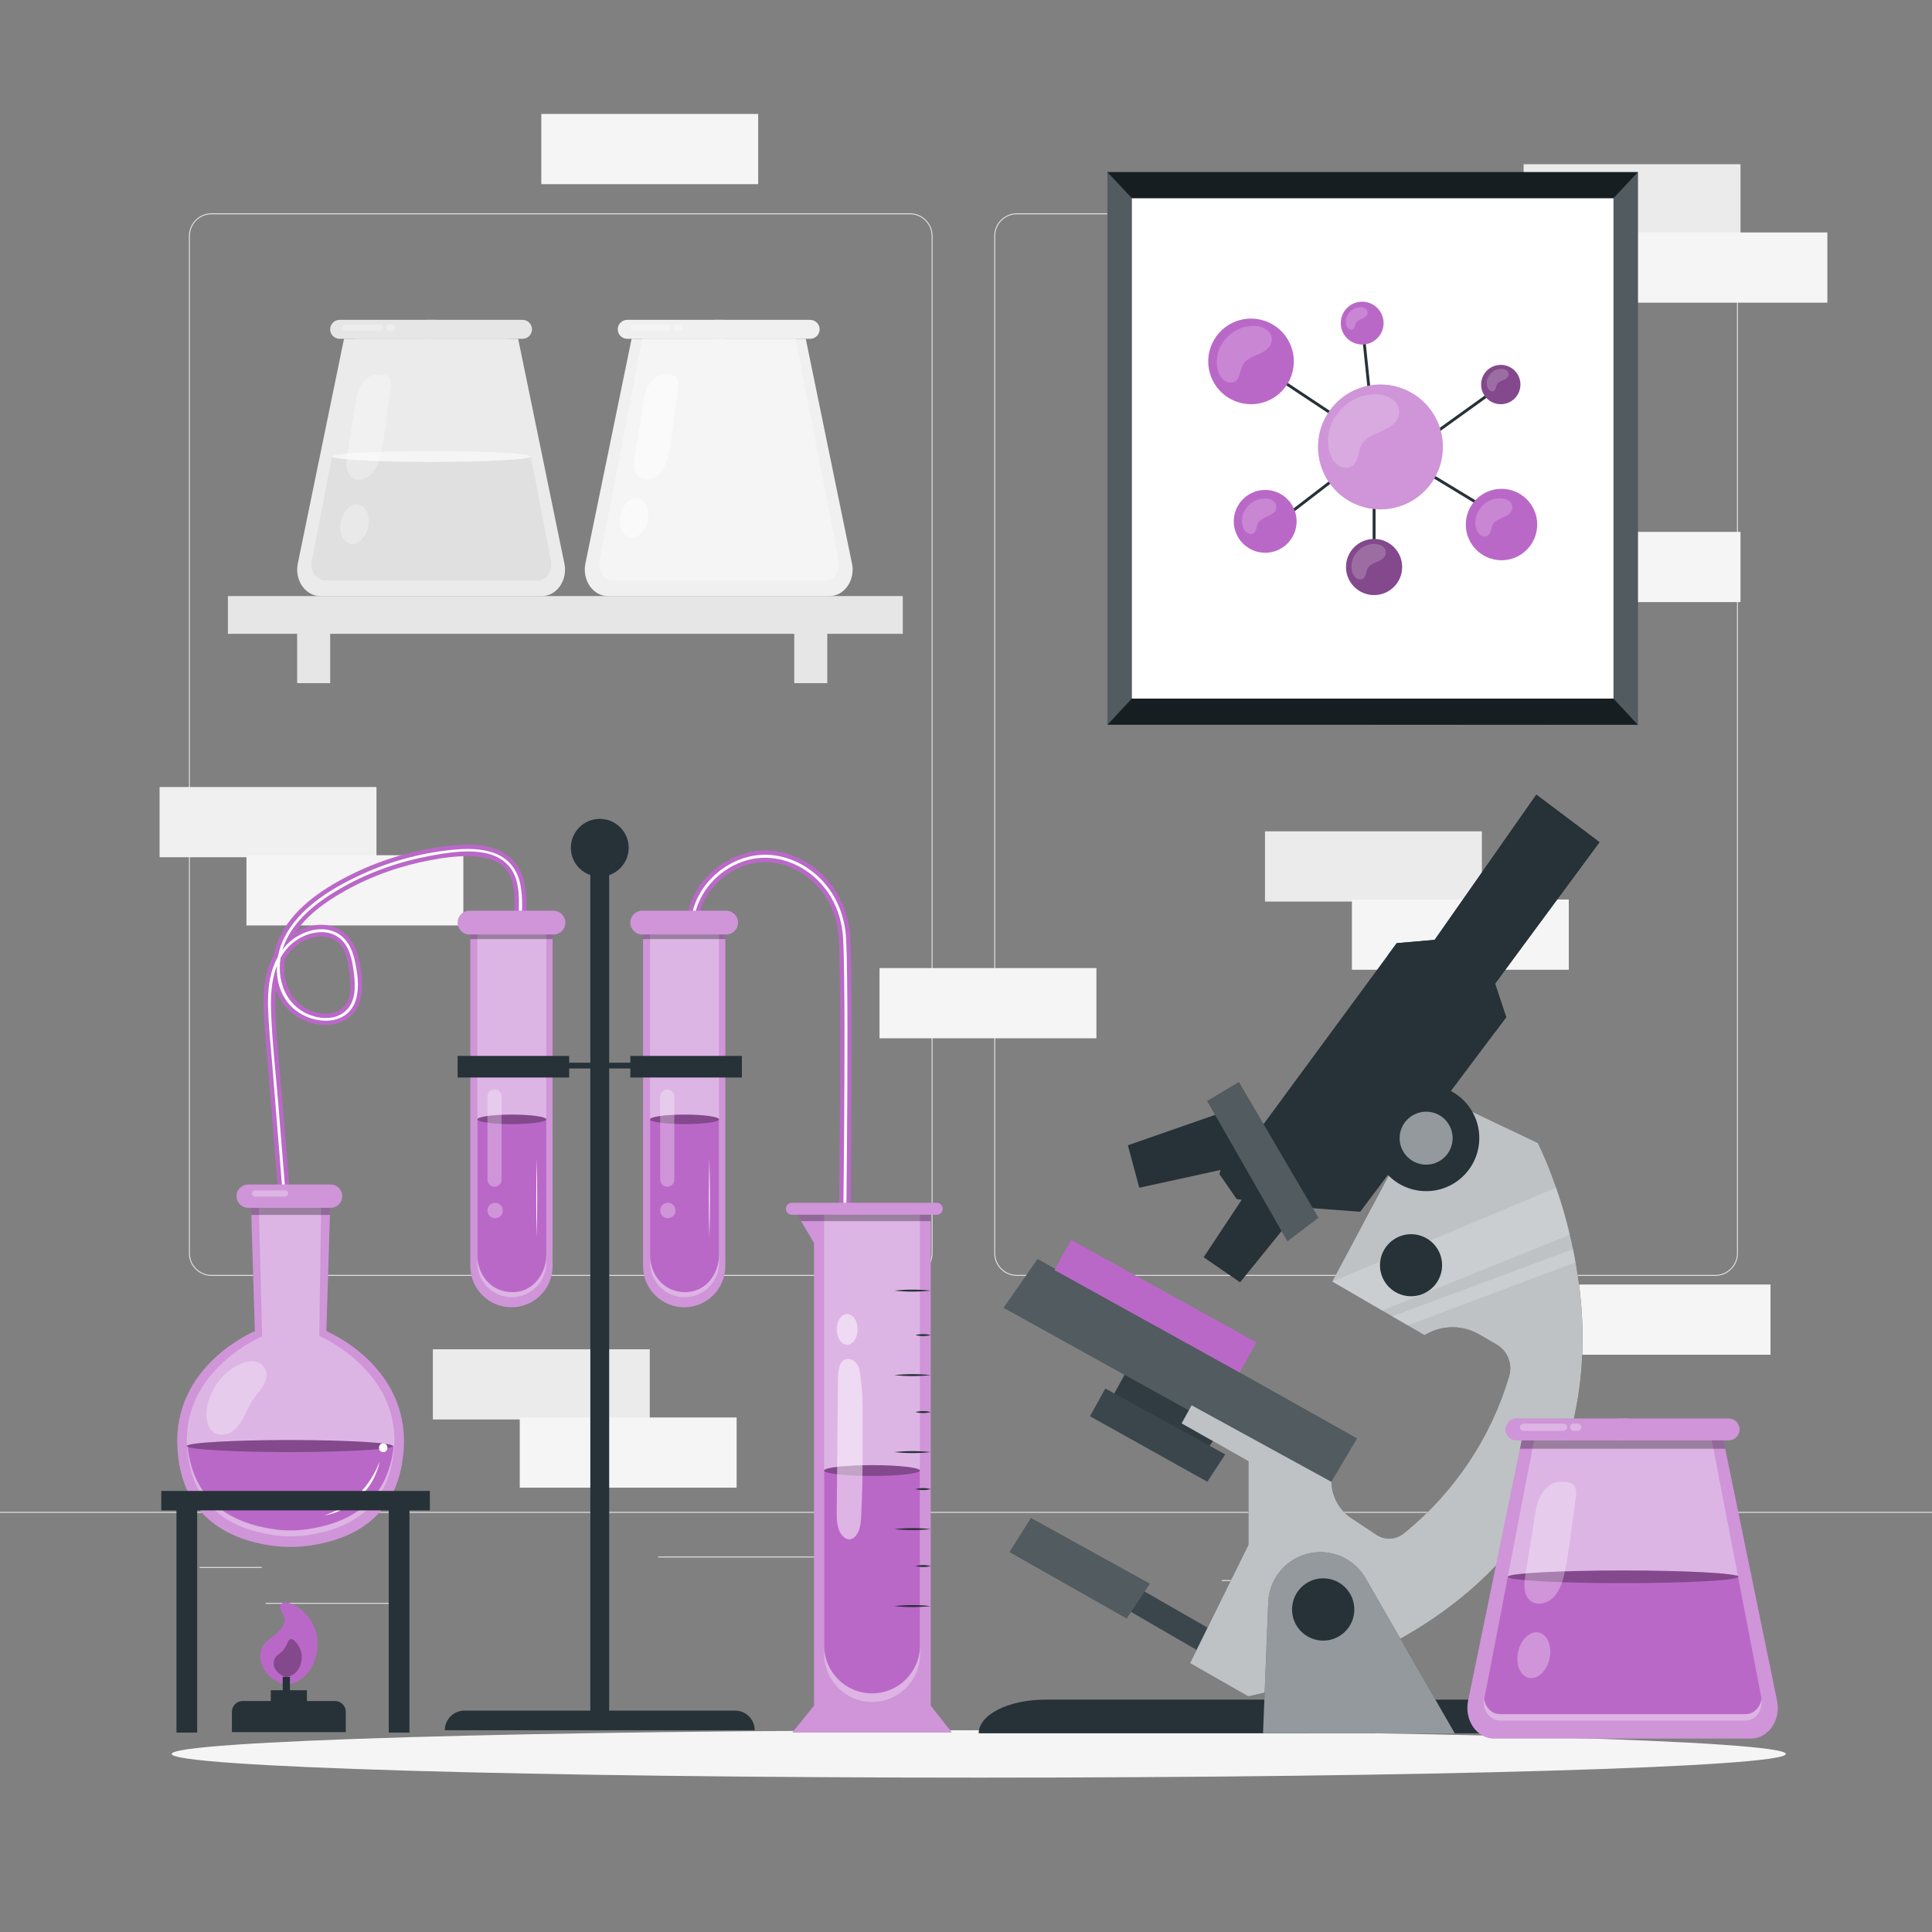 <svg xmlns="http://www.w3.org/2000/svg" viewBox="0 0 500 500"><rect x="0" y="0" width="500" height="500" fill="#808080" stroke="none"/><g id="freepik--background-complete--inject-6"><g><g><g><path d="M443.92,330.2h-180.75c-3.23,0-5.86-2.63-5.86-5.86V61.06c0-3.23,2.63-5.86,5.86-5.86h180.75c3.23,0,5.86,2.63,5.86,5.86V324.34c0,3.23-2.63,5.86-5.86,5.86ZM263.17,55.45c-3.09,0-5.61,2.52-5.61,5.61V324.34c0,3.09,2.52,5.61,5.61,5.61h180.75c3.09,0,5.61-2.52,5.61-5.61V61.06c0-3.09-2.52-5.61-5.61-5.61h-180.75Z" style="fill:#e0e0e0;"></path><path d="M235.49,330.2H54.75c-3.23,0-5.86-2.63-5.86-5.86V61.06c0-3.23,2.63-5.86,5.86-5.86H235.49c3.23,0,5.86,2.63,5.86,5.86V324.34c0,3.23-2.63,5.86-5.86,5.86ZM54.75,55.45c-3.09,0-5.61,2.52-5.61,5.61V324.34c0,3.09,2.52,5.61,5.61,5.61H235.49c3.09,0,5.61-2.52,5.61-5.61V61.06c0-3.09-2.52-5.61-5.61-5.61H54.75Z" style="fill:#e0e0e0;"></path></g><rect x="0" y="391.27" width="500" height=".25" style="fill:#e0e0e0;"></rect></g><rect x="51.67" y="405.53" width="16.06" height=".25" style="fill:#e0e0e0;"></rect><rect x="170.35" y="402.82" width="53.53" height=".25" style="fill:#e0e0e0;"></rect><rect x="68.73" y="414.82" width="36.25" height=".25" style="fill:#e0e0e0;"></rect><rect x="378.35" y="402.69" width="43.19" height=".25" style="fill:#e0e0e0;"></rect><rect x="430.45" y="402.69" width="6.33" height=".25" style="fill:#e0e0e0;"></rect><rect x="316.21" y="408.92" width="53.89" height=".25" style="fill:#e0e0e0;"></rect></g><rect x="227.62" y="250.54" width="56.13" height="18.17" style="fill:#f5f5f5;"></rect><rect x="394.31" y="137.65" width="56.13" height="18.17" style="fill:#f5f5f5;"></rect><rect x="402.08" y="332.43" width="56.13" height="18.17" style="fill:#f5f5f5;"></rect><rect x="140.09" y="29.49" width="56.13" height="18.17" style="fill:#f5f5f5;"></rect><g><rect x="327.38" y="215.15" width="56.13" height="18.17" style="fill:#ebebeb;"></rect><rect x="349.87" y="232.8" width="56.13" height="18.17" style="fill:#f5f5f5;"></rect></g><g><rect x="394.31" y="42.5" width="56.13" height="18.17" style="fill:#ebebeb;"></rect><rect x="416.79" y="60.16" width="56.13" height="18.17" style="fill:#f5f5f5;"></rect></g><g><rect x="112.03" y="349.19" width="56.13" height="18.17" style="fill:#ebebeb;"></rect><rect x="134.51" y="366.84" width="56.13" height="18.17" style="fill:#f5f5f5;"></rect></g><g><rect x="41.3" y="203.68" width="56.13" height="18.17" style="fill:#f0f0f0;"></rect><rect x="63.78" y="221.33" width="56.13" height="18.17" style="fill:#f5f5f5;"></rect></g><g><g><rect x="58.98" y="154.26" width="174.66" height="9.77" style="fill:#e6e6e6;"></rect><rect x="76.9" y="161.68" width="8.55" height="15.12" style="fill:#e6e6e6;"></rect><rect x="205.55" y="161.68" width="8.55" height="15.12" style="fill:#e6e6e6;"></rect></g><g><g><path d="M146.06,145.84l-11.96-58.16h-45.07l-11.96,58.16c-.88,4.3,1.96,8.42,5.82,8.42h57.36c3.86,0,6.7-4.12,5.82-8.42Z" style="fill:#ebebeb;"></path><g><path d="M87.89,82.78h24.86v4.9h-24.86c-1.35,0-2.45-1.1-2.45-2.45h0c0-1.35,1.1-2.45,2.45-2.45Z" style="fill:#e6e6e6;"></path><path d="M112.83,82.78h24.86v4.9h-24.86c-1.35,0-2.45-1.1-2.45-2.45h0c0-1.35,1.1-2.45,2.45-2.45Z" transform="translate(248.06 170.46) rotate(180)" style="fill:#e6e6e6;"></path></g><path d="M131.49,87.68h-39.7l-11.1,57.57c-.49,2.56,1.21,4.99,3.5,4.99h54.91c2.29,0,3.99-2.43,3.5-4.99l-11.1-57.57Z" style="fill:#ebebeb;"></path><path d="M98.37,85.55h-8.92c-.45,0-.81-.36-.81-.81h0c0-.45,.36-.81,.81-.81h8.92c.45,0,.81,.36,.81,.81h0c0,.45-.36,.81-.81,.81Z" style="fill:#fff; opacity:.3;"></path><path d="M101.54,85.55h-.91c-.45,0-.81-.36-.81-.81h0c0-.45,.36-.81,.81-.81h.91c.45,0,.81,.36,.81,.81h0c0,.45-.36,.81-.81,.81Z" style="fill:#fff; opacity:.3;"></path><path d="M142.6,145.25l-5.29-27.42-51.39,.31-5.23,27.11c-.49,2.56,1.21,4.99,3.5,4.99h54.91c2.29,0,3.99-2.43,3.5-4.99Z" style="fill:#e0e0e0;"></path><path d="M111.67,116.73c-14.22,0-25.75,.63-25.75,1.41s11.53,1.41,25.75,1.41,25.75-.63,25.75-1.41-11.53-1.41-25.75-1.41Z" style="fill:#f5f5f5;"></path></g><g style="opacity:.3;"><path d="M100.06,97.23c1.54,.79,1.11,2.9,.98,3.74-.94,6.07-1.23,10.55-2.51,16.59-.39,1.86-1.07,3.75-2.39,5.12-1.32,1.38-3.65,1.98-5.14,.81-1.62-1.27-1.46-3.74-1.13-5.78,.67-4.22,1.34-8.43,2.01-12.65,.27-1.7,.55-3.44,1.33-4.97,.78-1.54,2.16-2.87,3.86-3.15,0,0,2.06-.2,2.99,.28Z" style="fill:#fff;"></path></g><path d="M95.26,136.41c-.61,2.8-2.68,4.72-4.62,4.3s-3.01-3.04-2.4-5.84,2.68-4.72,4.62-4.3,3.01,3.04,2.4,5.84Z" style="fill:#fff; opacity:.3;"></path></g><g><g><path d="M220.49,145.84l-11.96-58.16h-45.07l-11.96,58.16c-.88,4.3,1.96,8.42,5.82,8.42h57.36c3.86,0,6.7-4.12,5.82-8.42Z" style="fill:#f0f0f0;"></path><g><path d="M162.32,82.78h24.86v4.9h-24.86c-1.35,0-2.45-1.1-2.45-2.45h0c0-1.35,1.1-2.45,2.45-2.45Z" style="fill:#f0f0f0;"></path><path d="M187.26,82.78h24.86v4.9h-24.86c-1.35,0-2.45-1.1-2.45-2.45h0c0-1.35,1.1-2.45,2.45-2.45Z" transform="translate(396.93 170.46) rotate(180)" style="fill:#f0f0f0;"></path></g><path d="M205.93,87.68h-39.7l-11.1,57.57c-.49,2.56,1.21,4.99,3.5,4.99h54.91c2.29,0,3.99-2.43,3.5-4.99l-11.1-57.57Z" style="fill:#f5f5f5;"></path><path d="M172.8,85.55h-8.92c-.45,0-.81-.36-.81-.81h0c0-.45,.36-.81,.81-.81h8.92c.45,0,.81,.36,.81,.81h0c0,.45-.36,.81-.81,.81Z" style="fill:#fff; opacity:.3;"></path><path d="M175.98,85.55h-.91c-.45,0-.81-.36-.81-.81h0c0-.45,.36-.81,.81-.81h.91c.45,0,.81,.36,.81,.81h0c0,.45-.36,.81-.81,.81Z" style="fill:#fff; opacity:.3;"></path></g><path d="M174.5,97.23c1.54,.79,1.11,2.9,.98,3.74-.94,6.07-1.23,10.55-2.51,16.59-.39,1.86-1.07,3.75-2.39,5.12-1.32,1.38-3.65,1.98-5.14,.81-1.62-1.27-1.46-3.74-1.13-5.78,.67-4.22,1.34-8.43,2.01-12.65,.27-1.7,.55-3.44,1.33-4.97,.78-1.54,2.16-2.87,3.86-3.15,0,0,2.06-.2,2.99,.28Z" style="fill:#fafafa;"></path><path d="M167.61,134.8c-.61,2.8-2.68,4.72-4.62,4.3s-3.01-3.04-2.4-5.84,2.68-4.72,4.62-4.3,3.01,3.04,2.4,5.84Z" style="fill:#fafafa;"></path></g></g></g><g id="freepik--Shadow--inject-6"><path d="M462.17,453.92c0,3.39-93.52,6.13-208.87,6.13s-208.87-2.75-208.87-6.13,93.52-6.13,208.87-6.13,208.87,2.75,208.87,6.13Z" style="fill:#f5f5f5;"></path></g><g id="freepik--Picture--inject-6"><g><rect x="286.59" y="44.54" width="137.31" height="143.01" style="fill:#263238;"></rect><g><rect x="292.92" y="51.29" width="124.65" height="129.51" style="fill:#fff;"></rect><g><rect x="363.59" y="107.27" width="27.97" height=".75" transform="translate(8.08 240.41) rotate(-35.68)" style="fill:#263238;"></rect><rect x="376.33" y="113.12" width=".75" height="27.36" transform="translate(72.87 383.06) rotate(-58.75)" style="fill:#263238;"></rect><rect x="355.24" y="129.6" width=".75" height="15.39" style="fill:#263238;"></rect><circle cx="355.61" cy="146.74" r="7.26" style="fill:#BA68C8;"></circle><circle cx="355.61" cy="146.74" r="7.26" style="opacity:.3;"></circle><circle cx="388.59" cy="135.75" r="9.24" style="fill:#BA68C8;"></circle><path d="M393.48,99.52c0,2.81-2.27,5.08-5.08,5.08s-5.08-2.27-5.08-5.08,2.27-5.08,5.08-5.08,5.08,2.27,5.08,5.08Z" style="fill:#BA68C8;"></path><path d="M393.48,99.52c0,2.81-2.27,5.08-5.08,5.08s-5.08-2.27-5.08-5.08,2.27-5.08,5.08-5.08,5.08,2.27,5.08,5.08Z" style="opacity:.3;"></path><rect x="328.18" y="126.14" width="27.56" height=".75" transform="translate(-6.27 234.57) rotate(-37.54)" style="fill:#263238;"></rect><polygon points="356.2 115.19 327.23 95.99 327.64 95.37 355.29 113.69 352.16 83.66 352.9 83.58 356.2 115.19" style="fill:#263238;"></polygon><circle cx="352.53" cy="83.62" r="5.54" style="fill:#BA68C8;"></circle><circle cx="327.43" cy="134.92" r="8.13" transform="translate(.5 271.05) rotate(-45)" style="fill:#BA68C8;"></circle><circle cx="323.75" cy="93.52" r="11.08" transform="translate(158.02 386.94) rotate(-76.65)" style="fill:#BA68C8;"></circle><circle cx="357.26" cy="115.67" r="16.15" style="fill:#BA68C8;"></circle><circle cx="357.26" cy="115.67" r="16.15" style="fill:#fff; opacity:.3;"></circle></g></g><polygon points="286.59 187.54 292.92 180.79 417.57 180.79 423.9 187.62 286.59 187.54" style="opacity:.4;"></polygon><polygon points="286.59 44.54 292.92 51.29 417.57 51.29 423.9 44.54 286.59 44.54" style="opacity:.4;"></polygon><polygon points="423.9 44.54 417.57 51.29 417.57 180.79 423.9 187.62 423.9 44.54" style="fill:#fff; opacity:.2;"></polygon><polygon points="286.59 44.54 292.92 51.29 292.92 180.79 286.59 187.62 286.59 44.54" style="fill:#fff; opacity:.2;"></polygon><g style="opacity:.2;"><path d="M328.56,86.07c-.59-.82-2.64-2.47-6.81-1.37-2.5,.87-3.93,2.01-5.44,4.19-1.51,2.17-1.91,5.73-.68,8.08,.38,.74,.94,1.41,1.68,1.78,.74,.37,1.68,.41,2.38-.05,1.33-.87,1.17-2.86,1.93-4.26,.75-1.37,2.32-2.03,3.76-2.63,1.44-.61,2.99-1.4,3.55-2.86,.36-.94,.22-2.06-.37-2.88Z" style="fill:#fff;"></path></g><g style="opacity:.2;"><path d="M353.72,80.21c-.23-.33-1.05-.98-2.71-.55-.99,.35-1.56,.8-2.16,1.66-.6,.86-.76,2.28-.27,3.21,.15,.29,.37,.56,.67,.71s.67,.16,.94-.02c.53-.35,.46-1.14,.77-1.69,.3-.54,.92-.8,1.49-1.05,.57-.24,1.19-.56,1.41-1.13,.14-.37,.09-.82-.15-1.14Z" style="fill:#fff;"></path></g><g style="opacity:.2;"><path d="M390.2,96.14c-.23-.33-1.05-.98-2.71-.55-.99,.35-1.56,.8-2.16,1.66-.6,.86-.76,2.28-.27,3.21,.15,.29,.37,.56,.67,.71,.29,.15,.67,.16,.94-.02,.53-.35,.46-1.14,.77-1.69,.3-.54,.92-.8,1.49-1.05,.57-.24,1.19-.56,1.41-1.13,.14-.37,.09-.82-.15-1.14Z" style="fill:#fff;"></path></g><g style="opacity:.2;"><path d="M391.01,130.12c-.4-.55-1.78-1.66-4.59-.93-1.68,.59-2.65,1.36-3.66,2.82-1.01,1.46-1.28,3.86-.46,5.44,.26,.5,.63,.95,1.13,1.2,.5,.25,1.13,.27,1.6-.03,.9-.59,.79-1.93,1.3-2.87,.51-.92,1.56-1.36,2.53-1.77,.97-.41,2.01-.94,2.39-1.92,.24-.63,.15-1.39-.25-1.94Z" style="fill:#fff;"></path></g><g style="opacity:.2;"><path d="M358.3,141.86c-.37-.51-1.65-1.54-4.26-.86-1.56,.54-2.46,1.26-3.4,2.62-.94,1.36-1.19,3.58-.43,5.05,.24,.46,.59,.88,1.05,1.11s1.05,.25,1.49-.03c.83-.54,.73-1.79,1.21-2.66,.47-.86,1.45-1.27,2.35-1.65s1.87-.87,2.22-1.78c.23-.59,.14-1.29-.23-1.8Z" style="fill:#fff;"></path></g><g style="opacity:.2;"><path d="M329.96,130.09c-.37-.51-1.65-1.54-4.26-.86-1.56,.54-2.46,1.26-3.4,2.62-.94,1.36-1.19,3.58-.43,5.05,.24,.46,.59,.88,1.05,1.11s1.05,.25,1.49-.03c.83-.54,.73-1.79,1.21-2.66,.47-.86,1.45-1.27,2.35-1.65s1.87-.87,2.22-1.78c.23-.59,.14-1.29-.23-1.8Z" style="fill:#fff;"></path></g><g style="opacity:.2;"><path d="M361.35,104.3c-.76-1.06-3.41-3.19-8.82-1.78-3.23,1.12-5.09,2.61-7.03,5.42-1.95,2.81-2.46,7.42-.88,10.45,.5,.95,1.22,1.82,2.18,2.3,.96,.48,2.18,.53,3.07-.06,1.72-1.12,1.51-3.7,2.5-5.51,.97-1.77,3.01-2.62,4.87-3.41,1.86-.79,3.86-1.81,4.59-3.69,.47-1.22,.28-2.66-.48-3.72Z" style="fill:#fff;"></path></g></g></g><g id="freepik--Microscope--inject-6"><g><path d="M321.88,309.71l-10.38,15.67,9.43,6.47,12.54-15.46s-4.81-8.41-11.59-6.69Z" style="fill:#263238;"></path><path d="M315.91,288.03l-24.02,8.37,2.96,10.98,23.07-5.04s3.79-8.56-2.01-14.3Z" style="fill:#263238;"></path><polygon points="324.55 294.27 327.56 303.93 338.86 312.61 352.02 313.6 386.96 267.07 389.8 263.26 386.92 254.57 413.95 217.95 397.6 205.66 371.29 243.24 361.47 244.09 359.13 247.26 324.55 294.27" style="fill:#263238;"></polygon><polygon points="359.13 247.26 386.96 267.07 389.8 263.26 386.92 254.57 413.95 217.95 397.6 205.66 371.29 243.24 361.47 244.09 359.13 247.26" style="fill:#263238;"></polygon><polygon points="329.26 311.78 320.04 310.31 315.58 303.86 319.37 290.37 329.26 311.78" style="fill:#263238;"></polygon><polygon points="341.2 315.14 320.62 280.03 312.41 284.94 333.18 321.25 341.2 315.14" style="fill:#263238;"></polygon><polygon points="341.2 315.14 320.62 280.03 312.41 284.94 333.18 321.25 341.2 315.14" style="fill:#fff; isolation:isolate; opacity:.2;"></polygon><polygon points="317.76 424.25 266.75 394.98 263.83 400.43 313.55 429.24 317.76 424.25" style="fill:#263238;"></polygon><polygon points="317.76 424.25 266.75 394.98 263.83 400.43 313.55 429.24 317.76 424.25" style="fill:#fff; isolation:isolate; opacity:.1;"></polygon><polygon points="292.59 352.97 287.5 362.23 311.97 375.66 318.5 366.65 292.59 352.97" style="fill:#263238;"></polygon><polygon points="292.59 352.97 287.5 362.23 311.97 375.66 318.5 366.65 292.59 352.97" style="fill:#fff; isolation:isolate; opacity:.05;"></polygon><polygon points="351.19 372.26 343.67 384.95 259.74 338.46 268.53 325.83 351.19 372.26" style="fill:#263238;"></polygon><polygon points="317.09 376.39 286.06 359.35 282.09 366.52 312.45 383.47 317.09 376.39" style="fill:#263238;"></polygon><polygon points="351.19 372.26 343.67 384.95 259.74 338.46 268.53 325.83 351.19 372.26" style="fill:#fff; isolation:isolate; opacity:.2;"></polygon><polygon points="317.09 376.39 286.06 359.35 282.09 366.52 312.45 383.47 317.09 376.39" style="fill:#fff; isolation:isolate; opacity:.1;"></polygon><path d="M397.99,295.8l-27.21-12.93-26.01,48.81,23.88,13.85,.77-.41c4.19-2.25,9.25-2.17,13.37,.21l4.5,2.61c2.86,1.65,4.22,5.04,3.28,8.21h0c-4.75,16.01-14.25,30.19-27.24,40.67h0c-1.98,1.62-4.77,1.82-6.96,.48l-6.7-4.44c-3.12-2.11-5.02-5.6-5.1-9.37h0l-36.19-19.82-2.57,4.7,17.29,9.8v21.62l-15.11,30.63,15.03,8.58s57-10.38,77.95-53.66c20.95-43.28-2.99-89.54-2.99-89.54Z" style="fill:#263238;"></path><path d="M397.99,295.8l-27.21-12.93-26.01,48.81,23.88,13.85,.77-.41c4.19-2.25,9.25-2.17,13.37,.21l4.5,2.61c2.86,1.65,4.22,5.04,3.28,8.21h0c-4.75,16.01-14.25,30.19-27.24,40.67h0c-1.98,1.62-4.77,1.82-6.96,.48l-6.7-4.44c-3.12-2.11-5.02-5.6-5.1-9.37h0l-36.19-19.82-2.57,4.7,17.29,9.8v21.62l-15.11,30.63,15.03,8.58s57-10.38,77.95-53.66c20.95-43.28-2.99-89.54-2.99-89.54Z" style="fill:#fff; isolation:isolate; opacity:.7;"></path><polygon points="360.28 340.68 407.13 323.28 407.78 326.69 364.3 343.01 360.28 340.68" style="fill:#fff; isolation:isolate; opacity:.2;"></polygon><path d="M344.78,331.68l57.96-24.31c1.43,3.93,2.6,7.99,3.55,12.15l-48.59,19.65-12.92-7.5Z" style="fill:#fff; isolation:isolate; opacity:.2;"></path><path d="M357.22,326.28c-.64,4.39,2.41,8.47,6.8,9.11,4.39,.64,8.47-2.41,9.11-6.8,.64-4.39-2.4-8.46-6.79-9.1-4.39-.63-8.47,2.41-9.12,6.8Z" style="fill:#263238;"></path><polygon points="297.57 409.86 291.58 418.86 261.26 401.67 266.81 392.86 297.57 409.86" style="fill:#263238;"></polygon><path d="M355.5,292.53c-1.11,7.51,4.08,14.49,11.59,15.59,7.51,1.11,14.49-4.08,15.6-11.59,1.11-7.51-4.08-14.49-11.59-15.6h-.04c-7.49-1.09-14.45,4.1-15.55,11.59Z" style="fill:#263238;"></path><polygon points="297.57 409.86 291.58 418.86 261.26 401.67 266.81 392.86 297.57 409.86" style="fill:#fff; isolation:isolate; opacity:.2;"></polygon><path d="M362.3,293.56c-.55,3.75,2.04,7.23,5.79,7.78,3.75,.55,7.23-2.04,7.78-5.79s-2.04-7.23-5.79-7.78h-.06c-3.73-.51-7.17,2.07-7.73,5.79Z" style="fill:#fff; isolation:isolate; opacity:.5;"></path><path d="M416.02,448.58H253.29c0-4.81,7.69-8.71,17.18-8.71h136.83c4.81,0,8.71,3.9,8.71,8.71h0Z" style="fill:#263238;"></path><path d="M376.5,448.6l-23.07-40.13c-2.54-4.41-7.33-7.02-12.4-6.76h0c-6.98,.36-12.53,5.98-12.81,12.97l-1.35,33.89,49.64,.04Z" style="fill:#263238;"></path><path d="M376.5,448.6l-23.07-40.13c-2.54-4.41-7.33-7.02-12.4-6.76h0c-6.98,.36-12.53,5.98-12.81,12.97l-1.35,33.89,49.64,.04Z" style="fill:#fff; isolation:isolate; opacity:.5;"></path><path d="M334.38,416.53c0,4.45,3.61,8.06,8.06,8.06,4.45,0,8.06-3.61,8.06-8.06,0-4.45-3.61-8.06-8.06-8.06h-.02c-4.44,.01-8.04,3.61-8.04,8.06Z" style="fill:#263238;"></path><rect x="294.56" y="310.68" width="8.91" height="54.76" transform="translate(-141.55 435.99) rotate(-61.04)" style="fill:#BA68C8;"></rect></g></g><g id="freepik--Tubes_and_flasks--inject-6"><g><path d="M180.98,236.71c1.48-6.25,6.53-11.3,12.69-13.01s12.59,.44,17.06,4.8c3.99,3.89,6.07,9.04,6.35,14.56,.16,3.06,.21,6.13,.25,9.19,.14,9.23,.11,18.46,.08,27.68s-.12,18.99-.22,28.48c-.05,4.96-.32,9.96-.18,14.91,0,.07,0,.15,0,.22-.03,1.93,2.97,1.93,3,0,.06-4.4,.11-8.8,.16-13.2,.11-9.67,.19-19.35,.23-29.02s.07-19.25-.07-28.87c-.05-3.19-.1-6.39-.26-9.58-.32-5.95-2.49-11.53-6.62-15.89-4.48-4.72-11.06-7.55-17.6-6.76s-12.89,5.06-16.03,11.05c-.77,1.47-1.36,3.02-1.74,4.63-.45,1.88,2.45,2.68,2.89,.8h0Z" style="fill:#BA68C8;"></path><path d="M179.89,236.41c1.57-6.62,6.95-11.98,13.48-13.8s13.4,.45,18.16,5.09c4.21,4.1,6.39,9.54,6.68,15.35,.16,3.06,.21,6.13,.25,9.19,.14,9.23,.11,18.46,.08,27.68s-.12,18.99-.22,28.48c-.04,3.34-.07,6.68-.11,10.01-.02,1.6-.22,3.31-.06,4.9,0,.07,0,.15,0,.22,0,.48,.74,.48,.75,0,.06-4.4,.11-8.8,.16-13.2,.11-9.67,.19-19.35,.23-29.02s.07-19.25-.07-28.87c-.05-3.19-.1-6.39-.26-9.58-.3-5.65-2.37-10.96-6.29-15.09-4.29-4.52-10.54-7.2-16.81-6.43s-12.11,4.88-15.06,10.49c-.73,1.38-1.27,2.85-1.63,4.37-.11,.47,.61,.67,.72,.2h0Z" style="fill:#fff;"></path></g><g><g><path d="M459.91,440.18l-13.87-67.41h-52.23l-13.87,67.41c-1.02,4.98,2.28,9.76,6.74,9.76h66.48c4.47,0,7.77-4.77,6.74-9.76Z" style="fill:#BA68C8;"></path><g><path d="M421.29,372.78h-28.81c-1.57,0-2.84-1.27-2.84-2.84h0c0-1.57,1.27-2.84,2.84-2.84h28.81v5.68Z" style="fill:#BA68C8;"></path><path d="M418.55,372.78h28.81c1.57,0,2.84-1.27,2.84-2.84h0c0-1.57-1.27-2.84-2.84-2.84h-28.81v5.68Z" style="fill:#BA68C8;"></path></g><g style="opacity:.3;"><path d="M421.29,372.78h-28.81c-1.57,0-2.84-1.27-2.84-2.84h0c0-1.57,1.27-2.84,2.84-2.84h28.81v5.68Z" style="fill:#fff;"></path><path d="M418.55,372.78h28.81c1.57,0,2.84-1.27,2.84-2.84h0c0-1.57-1.27-2.84-2.84-2.84h-28.81v5.68Z" style="fill:#fff;"></path></g><path d="M459.91,440.18l-13.87-67.41h-52.23l-13.87,67.41c-1.02,4.98,2.28,9.76,6.74,9.76h66.48c4.47,0,7.77-4.77,6.74-9.76Z" style="fill:#fff; opacity:.3;"></path><path d="M443.02,372.78h-46.01l-12.87,66.72c-.57,2.97,1.4,5.78,4.05,5.78h63.64c2.65,0,4.63-2.81,4.05-5.78l-12.87-66.72Z" style="fill:#fff; opacity:.3;"></path><polygon points="393.81 372.78 393.36 374.94 446.48 374.94 446.04 372.78 393.81 372.78" style="opacity:.3;"></polygon><path d="M404.63,370.31h-10.33c-.52,0-.94-.42-.94-.94h0c0-.52,.42-.94,.94-.94h10.33c.52,0,.94,.42,.94,.94h0c0,.52-.42,.94-.94,.94Z" style="fill:#fff; opacity:.3;"></path><path d="M408.31,370.31h-1.05c-.52,0-.94-.42-.94-.94h0c0-.52,.42-.94,.94-.94h1.05c.52,0,.94,.42,.94,.94h0c0,.52-.42,.94-.94,.94Z" style="fill:#fff; opacity:.3;"></path><path d="M455.89,439.5l-6.13-31.78-59.56,.36-6.06,31.42c-.57,2.97,1.4,5.78,4.05,5.78h63.64c2.65,0,4.63-2.81,4.05-5.78Z" style="fill:#BA68C8;"></path><path d="M420.05,406.44c-16.48,0-29.85,.73-29.85,1.64s13.36,1.64,29.85,1.64,29.85-.73,29.85-1.64-13.36-1.64-29.85-1.64Z" style="fill:#BA68C8;"></path><path d="M420.05,406.44c-16.48,0-29.85,.73-29.85,1.64s13.36,1.64,29.85,1.64,29.85-.73,29.85-1.64-13.36-1.64-29.85-1.64Z" style="opacity:.3;"></path></g><g style="opacity:.3;"><path d="M406.6,383.85c1.78,.92,1.29,3.36,1.14,4.34-1.09,7.03-1.43,12.23-2.91,19.23-.46,2.16-1.24,4.34-2.77,5.94-1.53,1.59-4.23,2.3-5.96,.94-1.88-1.48-1.69-4.33-1.31-6.69,.78-4.89,1.55-9.77,2.33-14.66,.31-1.97,.64-3.98,1.54-5.76,.91-1.78,2.5-3.33,4.47-3.65,0,0,2.39-.23,3.46,.32Z" style="fill:#fff;"></path></g><path d="M401.03,429.25c-.71,3.24-3.11,5.47-5.36,4.98-2.25-.49-3.49-3.52-2.78-6.76,.71-3.24,3.11-5.47,5.36-4.98,2.25,.49,3.49,3.52,2.78,6.76Z" style="fill:#fff; opacity:.3;"></path><path d="M451.8,443.61h-63.64c-2.08,0-3.74-1.73-4.08-3.91-.45,2.89,1.49,5.58,4.08,5.58h63.64c2.59,0,4.53-2.69,4.08-5.58-.34,2.18-2,3.91-4.08,3.91Z" style="fill:#fff; opacity:.5;"></path></g><g><path d="M75.34,312.92c-.72-8.91-1.44-17.82-2.16-26.73-.67-8.33-1.67-16.71-1.93-25.07-.2-6.49,.86-14.19,7.23-17.54,2.61-1.37,6.12-1.89,8.62,.01s3.01,5.45,3.37,8.33,.62,6.69-1.81,8.91c-2.17,1.98-5.49,1.75-8.07,.79-6.5-2.43-8.32-9.93-6.25-16.03,2.35-6.93,8.97-11.7,15.09-15.12,6.88-3.84,14.4-6.46,22.14-7.89,3.65-.67,7.42-1.19,11.13-.95,3.19,.2,6.75,1.12,8.65,3.91s1.86,6.41,1.8,9.65c-.08,4.4-.49,8.79-1.24,13.12-.37,2.16-.83,4.31-1.35,6.44-.46,1.87,2.43,2.67,2.89,.8,1.17-4.78,1.98-9.64,2.39-14.54,.36-4.21,.75-8.77-.22-12.93-.88-3.77-3.3-6.7-6.88-8.17s-7.66-1.5-11.46-1.13c-8.91,.87-17.66,3.31-25.71,7.21-7.3,3.53-14.98,8.45-18.85,15.83-3.48,6.63-3.12,15.78,3.21,20.61,5.44,4.15,14.87,4.27,17.23-3.37,1.05-3.4,.47-7.39-.28-10.8s-2.62-6.88-6.16-8.26-7.33-.47-10.37,1.34c-3.27,1.95-5.51,5.15-6.77,8.7s-1.46,7.63-1.32,11.46c.17,4.6,.67,9.2,1.04,13.79,.81,10.07,1.63,20.13,2.44,30.2l.6,7.43c.15,1.91,3.16,1.93,3,0h0Z" style="fill:#BA68C8;"></path><path d="M74.22,312.92c-.72-8.91-1.44-17.82-2.16-26.73-.67-8.33-1.67-16.71-1.93-25.07-.22-6.89,1.06-14.97,7.79-18.51,2.98-1.57,6.89-2.09,9.75,.01s3.52,6,3.93,9.3,.53,7.26-2.14,9.71c-2.47,2.27-6.19,2.18-9.16,1.08-7.07-2.63-9.32-10.69-7.04-17.42,2.45-7.23,9.21-12.21,15.61-15.79,6.96-3.89,14.58-6.56,22.41-8,6.38-1.18,16.73-2.95,21.05,3.47,2,2.97,2.02,6.77,1.96,10.22-.09,4.5-.51,8.99-1.28,13.42-.37,2.16-.83,4.31-1.35,6.44-.12,.47,.61,.67,.72,.2,1.15-4.68,1.95-9.44,2.35-14.24,.35-4.1,.76-8.58-.18-12.63-.8-3.43-2.95-6.11-6.23-7.44-3.45-1.4-7.37-1.39-11.02-1.03-8.7,.84-17.28,3.25-25.15,7.06-7.13,3.45-14.66,8.21-18.45,15.43-3.19,6.07-2.97,14.57,2.81,19.07,4.78,3.73,13.44,4.22,15.58-2.7,.99-3.21,.43-6.98-.28-10.2s-2.23-6.2-5.37-7.47-6.72-.43-9.51,1.23c-3.01,1.79-5.1,4.76-6.25,8.03-1.26,3.56-1.42,7.42-1.28,11.16,.17,4.6,.67,9.2,1.04,13.79,.81,10.07,1.63,20.13,2.44,30.2l.6,7.43c.04,.48,.79,.48,.75,0h0Z" style="fill:#fff;"></path></g><g><g><g><g><path d="M84.46,344.5l1.03-33.4-10.28-2.06-10.28,2.06,1.03,33.4s-21.32,8.73-20.04,30.32c.97,16.28,11.22,22.74,22.49,24.88,4.48,.85,9.11,.85,13.59,0,11.27-2.14,21.52-8.6,22.49-24.88,1.28-21.58-20.04-30.32-20.04-30.32Z" style="fill:#BA68C8;"></path><path d="M84.46,344.5l1.03-33.4-10.28-2.06-10.28,2.06,1.03,33.4s-21.32,8.73-20.04,30.32c.97,16.28,11.22,22.74,22.49,24.88,4.48,.85,9.11,.85,13.59,0,11.27-2.14,21.52-8.6,22.49-24.88,1.28-21.58-20.04-30.32-20.04-30.32Z" style="fill:#fff; opacity:.3;"></path><path d="M82.64,345.74l.45-33.15-8.2-.42-7.9,.38,.84,33.3s-20.61,8.63-19.43,28.39c.94,15.75,11.36,21.45,22.36,23.07,2.95,.43,5.95,.43,8.9,0,10.99-1.62,21.42-7.32,22.36-23.07,1.18-19.75-19.38-28.5-19.38-28.5Z" style="fill:#fff; opacity:.3;"></path><path d="M85.55,312.59h-21.32c-1.67,0-3.02-1.35-3.02-3.02h0c0-1.67,1.35-3.02,3.02-3.02h21.32c1.67,0,3.02,1.35,3.02,3.02h0c0,1.67-1.35,3.02-3.02,3.02Z" style="fill:#BA68C8;"></path><path d="M85.55,312.59h-21.32c-1.67,0-3.02-1.35-3.02-3.02h0c0-1.67,1.35-3.02,3.02-3.02h21.32c1.67,0,3.02,1.35,3.02,3.02h0c0,1.67-1.35,3.02-3.02,3.02Z" style="fill:#fff; opacity:.3;"></path><polygon points="64.98 312.59 65.03 314.42 85.38 314.42 85.44 312.59 64.98 312.59" style="opacity:.3;"></polygon><path d="M73.78,309.66h-7.78c-.43,0-.79-.35-.79-.79h0c0-.43,.35-.79,.79-.79h7.78c.43,0,.79,.35,.79,.79h0c0,.43-.35,.79-.79,.79Z" style="fill:#fff; opacity:.3;"></path><path d="M48.4,374.24c.94,15.75,11.36,21.45,22.36,23.07,2.95,.43,5.95,.43,8.9,0,10.99-1.62,21.42-7.32,22.36-23.07H48.4Z" style="fill:#BA68C8;"></path><path d="M79.66,395.75c-2.95,.43-5.95,.43-8.9,0-10.62-1.56-20.72-6.94-22.23-21.52h-.13c.94,15.75,11.36,21.45,22.36,23.07,2.95,.43,5.95,.43,8.9,0,10.99-1.62,21.42-7.32,22.36-23.07h-.13c-1.51,14.57-11.61,19.95-22.23,21.52Z" style="fill:#fff; opacity:.5;"></path><path d="M101.69,374.24c0,.86-11.94,1.56-26.67,1.56s-26.67-.7-26.67-1.56,11.94-1.56,26.67-1.56,26.67,.7,26.67,1.56Z" style="fill:#BA68C8;"></path><path d="M101.69,374.24c0,.86-11.94,1.56-26.67,1.56s-26.67-.7-26.67-1.56,11.94-1.56,26.67-1.56,26.67,.7,26.67,1.56Z" style="opacity:.3;"></path></g><g style="opacity:.3;"><path d="M66.64,352.54c1.26,.49,2.23,1.62,2.31,2.97,.08,1.35-.51,2.65-1.26,3.77s-1.69,2.11-2.43,3.24c-.88,1.34-1.48,2.85-2.22,4.27-.74,1.43-1.67,2.82-3.01,3.7-1.34,.88-3.19,1.15-4.56,.3-1.67-1.02-2.11-3.26-2-5.21,.33-5.81,4.47-11.23,10-13.07,0,0,1.77-.52,3.17,.03Z" style="fill:#fff;"></path></g></g><g><path d="M83.9,392.21c6.64-2.2,12.04-7.5,14.36-14.09-1.29,7-7.35,12.93-14.36,14.09h0Z" style="fill:#fff;"></path><path d="M99.17,375.8c1.45,0,1.45-2.25,0-2.25s-1.45,2.25,0,2.25h0Z" style="fill:#fff;"></path></g></g><rect x="41.74" y="385.85" width="69.51" height="5.04" style="fill:#263238;"></rect><rect x="45.67" y="389.75" width="5.36" height="58.64" style="fill:#263238;"></rect><rect x="100.61" y="389.75" width="5.36" height="58.64" style="fill:#263238;"></rect><g><path d="M62.8,440.22h23.91c1.53,0,2.78,1.25,2.78,2.78v5.26h-29.47v-5.26c0-1.53,1.25-2.78,2.78-2.78Z" style="fill:#263238;"></path><path d="M75.29,414.98c-.91-.38-2.22-.5-2.66,.38-.47,.93,.5,1.9,.86,2.87,.57,1.52-.43,3.2-1.64,4.28-1.21,1.08-2.7,1.9-3.61,3.24-1.25,1.84-1.13,4.42,.07,6.3s3.53,3.65,5.74,3.92c5.86-.76,8.04-6.06,8.12-10.5,.08-4.44-2.77-8.79-6.88-10.49Z" style="fill:#BA68C8;"></path><g style="opacity:.3;"><path d="M75.92,424.39c-.46-.36-1.16-.14-1.36,.41-.36,.99-1.12,2.23-1.53,2.59-.59,.53-1.32,.93-1.77,1.59-.61,.9-.56,2.17,.03,3.09,.56,.87,1.62,1.7,2.65,1.9,.11,.02,.22,.02,.33,0,2.75-.45,3.78-2.99,3.82-5.12,.03-1.71-.83-3.4-2.18-4.45Z"></path></g><rect x="70.08" y="437.43" width="9.35" height="3.33" style="fill:#263238;"></rect><rect x="73.17" y="433.97" width="1.87" height="3.73" style="fill:#263238;"></rect></g></g><g><polygon points="240.87 441.42 240.87 313.47 221.09 313.47 210.67 313.47 205.79 313.47 210.67 321.67 210.67 441.42 205.05 448.39 206.02 448.39 246.33 448.39 240.87 441.42" style="fill:#BA68C8;"></polygon><polygon points="240.87 441.42 240.87 313.47 221.09 313.47 210.67 313.47 205.79 313.47 210.67 321.67 210.67 441.42 205.05 448.39 206.02 448.39 246.33 448.39 240.87 441.42" style="fill:#fff; opacity:.3;"></polygon><path d="M225.68,440.47h0c-6.85,0-12.4-5.55-12.4-12.4v-114.61h24.79v114.61c0,6.85-5.55,12.4-12.4,12.4Z" style="fill:#fff; opacity:.3;"></path><path d="M242.42,314.38h-37.47c-.86,0-1.55-.69-1.55-1.55h0c0-.86,.69-1.55,1.55-1.55h37.47c.86,0,1.55,.69,1.55,1.55h0c0,.86-.69,1.55-1.55,1.55Z" style="fill:#BA68C8;"></path><path d="M242.42,314.38h-37.47c-.86,0-1.55-.69-1.55-1.55h0c0-.86,.69-1.55,1.55-1.55h37.47c.86,0,1.55,.69,1.55,1.55h0c0,.86-.69,1.55-1.55,1.55Z" style="fill:#fff; opacity:.3;"></path><polygon points="206.33 314.38 207.31 316.03 240.87 316.03 240.87 314.38 206.33 314.38" style="opacity:.3;"></polygon><path d="M225.68,440.47h0c-6.85,0-12.4-5.55-12.4-12.4v-47.49h24.79v47.49c0,6.85-5.55,12.4-12.4,12.4Z" style="fill:#BA68C8;"></path><ellipse cx="225.68" cy="380.58" rx="12.4" ry="1.4" style="fill:#BA68C8;"></ellipse><ellipse cx="225.68" cy="380.58" rx="12.4" ry="1.4" style="opacity:.3;"></ellipse><path d="M225.69,438.24h0c-6.85,0-12.4-5.55-12.4-12.4v2.23c0,6.85,5.55,12.4,12.4,12.4h0c6.85,0,12.4-5.55,12.4-12.4v-2.23c0,6.85-5.55,12.4-12.4,12.4Z" style="fill:#fff; opacity:.5;"></path><g style="opacity:.5;"><path d="M216.87,356.88c-.11,11.32-.21,22.63-.32,33.95-.02,1.68-.02,3.43,.51,4.96,.53,1.54,1.77,2.81,3.06,2.56,1.01-.19,1.81-1.26,2.22-2.46,.41-1.21,.48-2.55,.55-3.86,.48-9.53,.34-19.02,.33-28.56,0-2.94-.3-5.77-.74-8.65-.3-1.95-1.69-3.24-3.2-3.12s-2.44,1.72-2.41,5.19" style="fill:#fff;"></path></g><path d="M221.95,344.04c0,2.2-1.21,3.98-2.7,3.98s-2.7-1.78-2.7-3.98,1.21-3.98,2.7-3.98,2.7,1.78,2.7,3.98Z" style="fill:#fff; opacity:.5;"></path><path d="M231.42,334.01c3.15-.34,6.31-.34,9.46,0-3.15,.34-6.31,.34-9.46,0h0Z" style="fill:#263238;"></path><path d="M231.42,355.88c3.15-.34,6.31-.34,9.46,0-3.15,.34-6.31,.34-9.46,0h0Z" style="fill:#263238;"></path><path d="M236.9,345.52c1.32-.34,2.66-.34,3.98,0-1.32,.34-2.66,.34-3.98,0h0Z" style="fill:#263238;"></path><path d="M231.42,375.8c3.15-.34,6.31-.34,9.46,0-3.15,.34-6.31,.34-9.46,0h0Z" style="fill:#263238;"></path><path d="M236.9,365.44c1.32-.34,2.66-.34,3.98,0-1.32,.34-2.66,.34-3.98,0h0Z" style="fill:#263238;"></path><path d="M231.42,395.73c3.15-.34,6.31-.34,9.46,0-3.15,.34-6.31,.34-9.46,0h0Z" style="fill:#263238;"></path><path d="M236.9,385.37c1.32-.34,2.66-.34,3.98,0-1.32,.34-2.66,.34-3.98,0h0Z" style="fill:#263238;"></path><path d="M231.42,415.65c3.15-.34,6.31-.34,9.46,0-3.15,.34-6.31,.34-9.46,0h0Z" style="fill:#263238;"></path><path d="M236.9,405.29c1.32-.34,2.66-.34,3.98,0-1.32,.34-2.66,.34-3.98,0h0Z" style="fill:#263238;"></path></g><g><g><g><path d="M132.37,338.32h0c-5.88,0-10.65-4.77-10.65-10.65v-85.3c0-2.33,1.89-4.22,4.22-4.22h12.85c2.33,0,4.22,1.89,4.22,4.22v85.3c0,5.88-4.77,10.65-10.65,10.65Z" style="fill:#BA68C8;"></path><path d="M132.37,338.32h0c-5.88,0-10.65-4.77-10.65-10.65v-85.3c0-2.33,1.89-4.22,4.22-4.22h12.85c2.33,0,4.22,1.89,4.22,4.22v85.3c0,5.88-4.77,10.65-10.65,10.65Z" style="fill:#fff; opacity:.3;"></path><path d="M123.54,237.36v89.43c0,4.93,3.99,8.92,8.92,8.92s8.92-3.99,8.92-8.92v-89.43h-17.85Z" style="fill:#fff; opacity:.3;"></path><path d="M123.54,289.69v37.1c0,4.93,3.99,8.92,8.92,8.92s8.92-3.99,8.92-8.92v-37.1h-17.85Z" style="fill:#BA68C8;"></path><path d="M132.46,334.41c-5.66-.11-8.92-4.74-8.92-9.67v2.05c0,4.93,3.99,8.92,8.92,8.92s8.92-3.99,8.92-8.92v-2.05c0,4.93-3.42,9.77-8.92,9.67Z" style="fill:#fff; opacity:.5;"></path><path d="M143.23,241.85h-21.71c-1.7,0-3.08-1.38-3.08-3.08h0c0-1.7,1.38-3.08,3.08-3.08h21.71c1.7,0,3.08,1.38,3.08,3.08h0c0,1.7-1.38,3.08-3.08,3.08Z" style="fill:#BA68C8;"></path><path d="M143.23,241.85h-21.71c-1.7,0-3.08-1.38-3.08-3.08h0c0-1.7,1.38-3.08,3.08-3.08h21.71c1.7,0,3.08,1.38,3.08,3.08h0c0,1.7-1.38,3.08-3.08,3.08Z" style="fill:#fff; opacity:.3;"></path><rect x="121.72" y="241.85" width="21.29" height="1.19" style="opacity:.3;"></rect><path d="M141.39,289.69c0,.68-3.99,1.23-8.92,1.23s-8.92-.55-8.92-1.23,3.99-1.23,8.92-1.23,8.92,.55,8.92,1.23Z" style="fill:#BA68C8;"></path><path d="M141.39,289.69c0,.68-3.99,1.23-8.92,1.23s-8.92-.55-8.92-1.23,3.99-1.23,8.92-1.23,8.92,.55,8.92,1.23Z" style="opacity:.3;"></path><path d="M127.98,307.12h0c-1.01,0-1.82-.82-1.82-1.82v-21.51c0-.88,.62-1.63,1.48-1.79h0c1.12-.21,2.17,.65,2.17,1.79v21.51c0,1.01-.82,1.82-1.82,1.82Z" style="fill:#fff; opacity:.3;"></path><circle cx="128.14" cy="313.27" r="1.99" style="fill:#fff; opacity:.3;"></circle><path d="M138.9,299.87c.15,6.77,.16,13.55,0,20.32-.16-6.77-.15-13.55,0-20.32h0Z" style="fill:#fff;"></path></g><rect x="118.43" y="273.27" width="28.87" height="5.59" style="fill:#263238;"></rect></g><g><g><path d="M177.07,338.32h0c-5.88,0-10.65-4.77-10.65-10.65v-85.3c0-2.33,1.89-4.22,4.22-4.22h12.85c2.33,0,4.22,1.89,4.22,4.22v85.3c0,5.88-4.77,10.65-10.65,10.65Z" style="fill:#BA68C8;"></path><path d="M177.07,338.32h0c-5.88,0-10.65-4.77-10.65-10.65v-85.3c0-2.33,1.89-4.22,4.22-4.22h12.85c2.33,0,4.22,1.89,4.22,4.22v85.3c0,5.88-4.77,10.65-10.65,10.65Z" style="fill:#fff; opacity:.3;"></path><path d="M168.23,237.36v89.43c0,4.93,3.99,8.92,8.92,8.92s8.92-3.99,8.92-8.92v-89.43h-17.85Z" style="fill:#fff; opacity:.3;"></path><path d="M168.23,289.69v37.1c0,4.93,3.99,8.92,8.92,8.92s8.92-3.99,8.92-8.92v-37.1h-17.85Z" style="fill:#BA68C8;"></path><path d="M177.16,334.41c-5.66-.11-8.92-4.74-8.92-9.67v2.05c0,4.93,3.99,8.92,8.92,8.92s8.92-3.99,8.92-8.92v-2.05c0,4.93-3.42,9.77-8.92,9.67Z" style="fill:#fff; opacity:.5;"></path><path d="M187.92,241.85h-21.71c-1.7,0-3.08-1.38-3.08-3.08h0c0-1.7,1.38-3.08,3.08-3.08h21.71c1.7,0,3.08,1.38,3.08,3.08h0c0,1.7-1.38,3.08-3.08,3.08Z" style="fill:#BA68C8;"></path><path d="M187.92,241.85h-21.71c-1.7,0-3.08-1.38-3.08-3.08h0c0-1.7,1.38-3.08,3.08-3.08h21.71c1.7,0,3.08,1.38,3.08,3.08h0c0,1.7-1.38,3.08-3.08,3.08Z" style="fill:#fff; opacity:.3;"></path><rect x="166.42" y="241.85" width="21.29" height="1.19" style="opacity:.3;"></rect><path d="M186.08,289.69c0,.68-3.99,1.23-8.92,1.23s-8.92-.55-8.92-1.23,3.99-1.23,8.92-1.23,8.92,.55,8.92,1.23Z" style="fill:#BA68C8;"></path><path d="M186.08,289.69c0,.68-3.99,1.23-8.92,1.23s-8.92-.55-8.92-1.23,3.99-1.23,8.92-1.23,8.92,.55,8.92,1.23Z" style="opacity:.3;"></path><path d="M172.68,307.12h0c-1.01,0-1.82-.82-1.82-1.82v-21.51c0-.88,.62-1.63,1.48-1.79h0c1.12-.21,2.17,.65,2.17,1.79v21.51c0,1.01-.82,1.82-1.82,1.82Z" style="fill:#fff; opacity:.3;"></path><circle cx="172.84" cy="313.27" r="1.99" style="fill:#fff; opacity:.3;"></circle><path d="M183.59,299.87c.15,6.77,.16,13.55,0,20.32-.16-6.77-.15-13.55,0-20.32h0Z" style="fill:#fff;"></path></g><rect x="163.13" y="273.27" width="28.87" height="5.59" style="fill:#263238;"></rect></g><g><circle cx="155.22" cy="219.4" r="7.48" style="fill:#263238;"></circle><g><rect x="152.78" y="224.05" width="4.87" height="223.74" style="fill:#263238;"></rect><path d="M195.33,447.79H115.11c0-2.81,2.28-5.09,5.09-5.09h70.03c2.81,0,5.09,2.28,5.09,5.09h0Z" style="fill:#263238;"></path></g></g><path d="M142.36,276.52h23.46c.97,0,.97-1.5,0-1.5h-23.46c-.97,0-.97,1.5,0,1.5h0Z" style="fill:#263238;"></path></g></g></svg>
